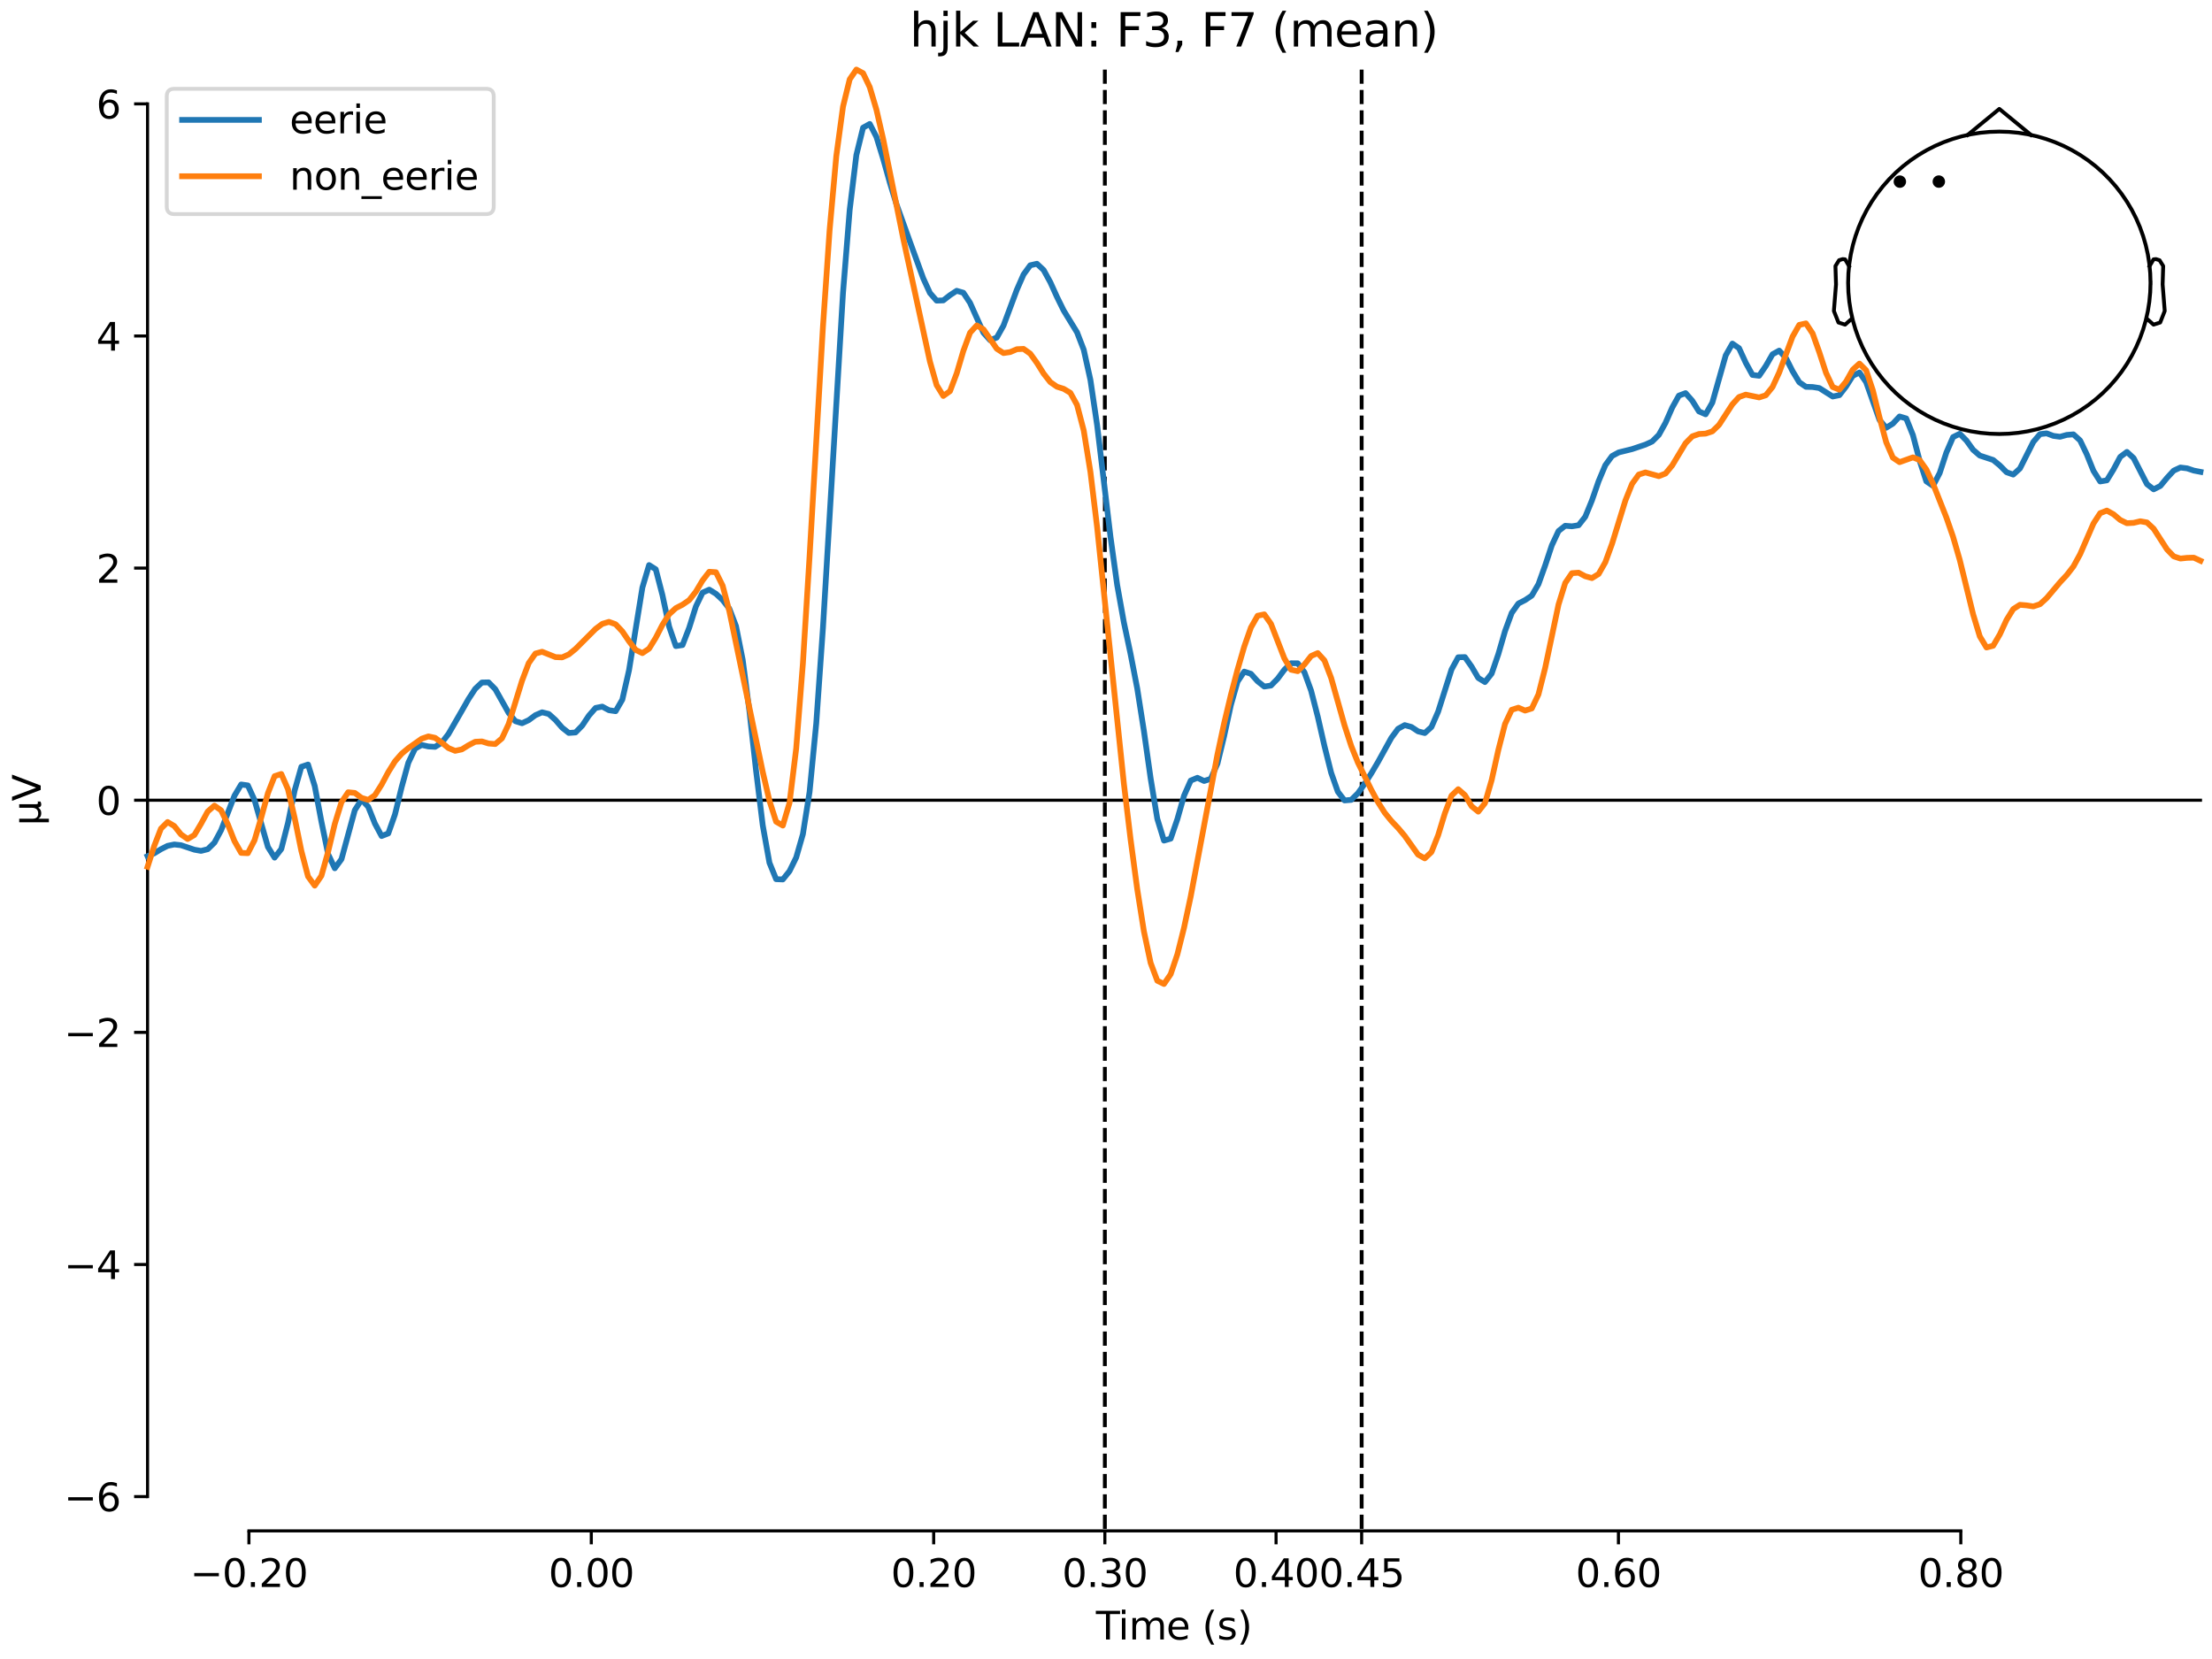 <?xml version="1.0" encoding="utf-8" standalone="no"?>
<!DOCTYPE svg PUBLIC "-//W3C//DTD SVG 1.1//EN"
  "http://www.w3.org/Graphics/SVG/1.1/DTD/svg11.dtd">
<svg xmlns:xlink="http://www.w3.org/1999/xlink" width="576pt" height="432pt" viewBox="0 0 576 432" xmlns="http://www.w3.org/2000/svg" version="1.1">
 <defs>
  <style type="text/css">*{stroke-linejoin: round; stroke-linecap: butt}</style>
 </defs>
 <g id="figure_1">
  <g id="patch_1">
   <path d="M 0 432 
L 576 432 
L 576 0 
L 0 0 
z
" style="fill: #ffffff"/>
  </g>
  <g id="axes_1">
   <g id="patch_2">
    <path d="M 38.421 398.644 
L 573 398.644 
L 573 18.118 
L 38.421 18.118 
L 38.421 398.644 
z
" style="fill: none; opacity: 0"/>
   </g>
   <g id="patch_3">
    <path d="M 38.421 389.712 
L 38.421 27.05 
" style="fill: none; stroke: #000000; stroke-width: 0.8; stroke-linejoin: miter; stroke-linecap: square"/>
   </g>
   <g id="LineCollection_1">
    <path d="M 287.705 18.118 
L 287.705 398.644 
" clip-path="url(#paa010ce450)" style="fill: none; stroke-dasharray: 3.7,1.6; stroke-dashoffset: 0; stroke: #000000"/>
    <path d="M 354.571 18.118 
L 354.571 398.644 
" clip-path="url(#paa010ce450)" style="fill: none; stroke-dasharray: 3.7,1.6; stroke-dashoffset: 0; stroke: #000000"/>
   </g>
   <g id="matplotlib.axis_1">
    <g id="xtick_1">
     <g id="line2d_1">
      <defs>
       <path id="md211fd2887" d="M 0 0 
L 0 3.5 
" style="stroke: #000000; stroke-width: 0.8"/>
      </defs>
      <g>
       <use xlink:href="#md211fd2887" x="64.819" y="398.644" style="stroke: #000000; stroke-width: 0.8"/>
      </g>
     </g>
     <g id="text_1">
      <!-- −0.20 -->
      <g transform="translate(49.496 413.242) scale(0.1 -0.1)">
       <defs>
        <path id="DejaVuSans-2212" d="M 678 2272 
L 4684 2272 
L 4684 1741 
L 678 1741 
L 678 2272 
z
" transform="scale(0.016)"/>
        <path id="DejaVuSans-30" d="M 2034 4250 
Q 1547 4250 1301 3770 
Q 1056 3291 1056 2328 
Q 1056 1369 1301 889 
Q 1547 409 2034 409 
Q 2525 409 2770 889 
Q 3016 1369 3016 2328 
Q 3016 3291 2770 3770 
Q 2525 4250 2034 4250 
z
M 2034 4750 
Q 2819 4750 3233 4129 
Q 3647 3509 3647 2328 
Q 3647 1150 3233 529 
Q 2819 -91 2034 -91 
Q 1250 -91 836 529 
Q 422 1150 422 2328 
Q 422 3509 836 4129 
Q 1250 4750 2034 4750 
z
" transform="scale(0.016)"/>
        <path id="DejaVuSans-2e" d="M 684 794 
L 1344 794 
L 1344 0 
L 684 0 
L 684 794 
z
" transform="scale(0.016)"/>
        <path id="DejaVuSans-32" d="M 1228 531 
L 3431 531 
L 3431 0 
L 469 0 
L 469 531 
Q 828 903 1448 1529 
Q 2069 2156 2228 2338 
Q 2531 2678 2651 2914 
Q 2772 3150 2772 3378 
Q 2772 3750 2511 3984 
Q 2250 4219 1831 4219 
Q 1534 4219 1204 4116 
Q 875 4013 500 3803 
L 500 4441 
Q 881 4594 1212 4672 
Q 1544 4750 1819 4750 
Q 2544 4750 2975 4387 
Q 3406 4025 3406 3419 
Q 3406 3131 3298 2873 
Q 3191 2616 2906 2266 
Q 2828 2175 2409 1742 
Q 1991 1309 1228 531 
z
" transform="scale(0.016)"/>
       </defs>
       <use xlink:href="#DejaVuSans-2212"/>
       <use xlink:href="#DejaVuSans-30" transform="translate(83.789 0)"/>
       <use xlink:href="#DejaVuSans-2e" transform="translate(147.412 0)"/>
       <use xlink:href="#DejaVuSans-32" transform="translate(179.199 0)"/>
       <use xlink:href="#DejaVuSans-30" transform="translate(242.822 0)"/>
      </g>
     </g>
    </g>
    <g id="xtick_2">
     <g id="line2d_2">
      <g>
       <use xlink:href="#md211fd2887" x="153.973" y="398.644" style="stroke: #000000; stroke-width: 0.8"/>
      </g>
     </g>
     <g id="text_2">
      <!-- 0.00 -->
      <g transform="translate(142.84 413.242) scale(0.1 -0.1)">
       <use xlink:href="#DejaVuSans-30"/>
       <use xlink:href="#DejaVuSans-2e" transform="translate(63.623 0)"/>
       <use xlink:href="#DejaVuSans-30" transform="translate(95.41 0)"/>
       <use xlink:href="#DejaVuSans-30" transform="translate(159.033 0)"/>
      </g>
     </g>
    </g>
    <g id="xtick_3">
     <g id="line2d_3">
      <g>
       <use xlink:href="#md211fd2887" x="243.128" y="398.644" style="stroke: #000000; stroke-width: 0.8"/>
      </g>
     </g>
     <g id="text_3">
      <!-- 0.20 -->
      <g transform="translate(231.995 413.242) scale(0.1 -0.1)">
       <use xlink:href="#DejaVuSans-30"/>
       <use xlink:href="#DejaVuSans-2e" transform="translate(63.623 0)"/>
       <use xlink:href="#DejaVuSans-32" transform="translate(95.41 0)"/>
       <use xlink:href="#DejaVuSans-30" transform="translate(159.033 0)"/>
      </g>
     </g>
    </g>
    <g id="xtick_4">
     <g id="line2d_4">
      <g>
       <use xlink:href="#md211fd2887" x="287.705" y="398.644" style="stroke: #000000; stroke-width: 0.8"/>
      </g>
     </g>
     <g id="text_4">
      <!-- 0.30 -->
      <g transform="translate(276.572 413.242) scale(0.1 -0.1)">
       <defs>
        <path id="DejaVuSans-33" d="M 2597 2516 
Q 3050 2419 3304 2112 
Q 3559 1806 3559 1356 
Q 3559 666 3084 287 
Q 2609 -91 1734 -91 
Q 1441 -91 1130 -33 
Q 819 25 488 141 
L 488 750 
Q 750 597 1062 519 
Q 1375 441 1716 441 
Q 2309 441 2620 675 
Q 2931 909 2931 1356 
Q 2931 1769 2642 2001 
Q 2353 2234 1838 2234 
L 1294 2234 
L 1294 2753 
L 1863 2753 
Q 2328 2753 2575 2939 
Q 2822 3125 2822 3475 
Q 2822 3834 2567 4026 
Q 2313 4219 1838 4219 
Q 1578 4219 1281 4162 
Q 984 4106 628 3988 
L 628 4550 
Q 988 4650 1302 4700 
Q 1616 4750 1894 4750 
Q 2613 4750 3031 4423 
Q 3450 4097 3450 3541 
Q 3450 3153 3228 2886 
Q 3006 2619 2597 2516 
z
" transform="scale(0.016)"/>
       </defs>
       <use xlink:href="#DejaVuSans-30"/>
       <use xlink:href="#DejaVuSans-2e" transform="translate(63.623 0)"/>
       <use xlink:href="#DejaVuSans-33" transform="translate(95.41 0)"/>
       <use xlink:href="#DejaVuSans-30" transform="translate(159.033 0)"/>
      </g>
     </g>
    </g>
    <g id="xtick_5">
     <g id="line2d_5">
      <g>
       <use xlink:href="#md211fd2887" x="332.282" y="398.644" style="stroke: #000000; stroke-width: 0.8"/>
      </g>
     </g>
     <g id="text_5">
      <!-- 0.40 -->
      <g transform="translate(321.15 413.242) scale(0.1 -0.1)">
       <defs>
        <path id="DejaVuSans-34" d="M 2419 4116 
L 825 1625 
L 2419 1625 
L 2419 4116 
z
M 2253 4666 
L 3047 4666 
L 3047 1625 
L 3713 1625 
L 3713 1100 
L 3047 1100 
L 3047 0 
L 2419 0 
L 2419 1100 
L 313 1100 
L 313 1709 
L 2253 4666 
z
" transform="scale(0.016)"/>
       </defs>
       <use xlink:href="#DejaVuSans-30"/>
       <use xlink:href="#DejaVuSans-2e" transform="translate(63.623 0)"/>
       <use xlink:href="#DejaVuSans-34" transform="translate(95.41 0)"/>
       <use xlink:href="#DejaVuSans-30" transform="translate(159.033 0)"/>
      </g>
     </g>
    </g>
    <g id="xtick_6">
     <g id="line2d_6">
      <g>
       <use xlink:href="#md211fd2887" x="354.571" y="398.644" style="stroke: #000000; stroke-width: 0.8"/>
      </g>
     </g>
     <g id="text_6">
      <!-- 0.45 -->
      <g transform="translate(343.438 413.242) scale(0.1 -0.1)">
       <defs>
        <path id="DejaVuSans-35" d="M 691 4666 
L 3169 4666 
L 3169 4134 
L 1269 4134 
L 1269 2991 
Q 1406 3038 1543 3061 
Q 1681 3084 1819 3084 
Q 2600 3084 3056 2656 
Q 3513 2228 3513 1497 
Q 3513 744 3044 326 
Q 2575 -91 1722 -91 
Q 1428 -91 1123 -41 
Q 819 9 494 109 
L 494 744 
Q 775 591 1075 516 
Q 1375 441 1709 441 
Q 2250 441 2565 725 
Q 2881 1009 2881 1497 
Q 2881 1984 2565 2268 
Q 2250 2553 1709 2553 
Q 1456 2553 1204 2497 
Q 953 2441 691 2322 
L 691 4666 
z
" transform="scale(0.016)"/>
       </defs>
       <use xlink:href="#DejaVuSans-30"/>
       <use xlink:href="#DejaVuSans-2e" transform="translate(63.623 0)"/>
       <use xlink:href="#DejaVuSans-34" transform="translate(95.41 0)"/>
       <use xlink:href="#DejaVuSans-35" transform="translate(159.033 0)"/>
      </g>
     </g>
    </g>
    <g id="xtick_7">
     <g id="line2d_7">
      <g>
       <use xlink:href="#md211fd2887" x="421.437" y="398.644" style="stroke: #000000; stroke-width: 0.8"/>
      </g>
     </g>
     <g id="text_7">
      <!-- 0.60 -->
      <g transform="translate(410.304 413.242) scale(0.1 -0.1)">
       <defs>
        <path id="DejaVuSans-36" d="M 2113 2584 
Q 1688 2584 1439 2293 
Q 1191 2003 1191 1497 
Q 1191 994 1439 701 
Q 1688 409 2113 409 
Q 2538 409 2786 701 
Q 3034 994 3034 1497 
Q 3034 2003 2786 2293 
Q 2538 2584 2113 2584 
z
M 3366 4563 
L 3366 3988 
Q 3128 4100 2886 4159 
Q 2644 4219 2406 4219 
Q 1781 4219 1451 3797 
Q 1122 3375 1075 2522 
Q 1259 2794 1537 2939 
Q 1816 3084 2150 3084 
Q 2853 3084 3261 2657 
Q 3669 2231 3669 1497 
Q 3669 778 3244 343 
Q 2819 -91 2113 -91 
Q 1303 -91 875 529 
Q 447 1150 447 2328 
Q 447 3434 972 4092 
Q 1497 4750 2381 4750 
Q 2619 4750 2861 4703 
Q 3103 4656 3366 4563 
z
" transform="scale(0.016)"/>
       </defs>
       <use xlink:href="#DejaVuSans-30"/>
       <use xlink:href="#DejaVuSans-2e" transform="translate(63.623 0)"/>
       <use xlink:href="#DejaVuSans-36" transform="translate(95.41 0)"/>
       <use xlink:href="#DejaVuSans-30" transform="translate(159.033 0)"/>
      </g>
     </g>
    </g>
    <g id="xtick_8">
     <g id="line2d_8">
      <g>
       <use xlink:href="#md211fd2887" x="510.592" y="398.644" style="stroke: #000000; stroke-width: 0.8"/>
      </g>
     </g>
     <g id="text_8">
      <!-- 0.80 -->
      <g transform="translate(499.459 413.242) scale(0.1 -0.1)">
       <defs>
        <path id="DejaVuSans-38" d="M 2034 2216 
Q 1584 2216 1326 1975 
Q 1069 1734 1069 1313 
Q 1069 891 1326 650 
Q 1584 409 2034 409 
Q 2484 409 2743 651 
Q 3003 894 3003 1313 
Q 3003 1734 2745 1975 
Q 2488 2216 2034 2216 
z
M 1403 2484 
Q 997 2584 770 2862 
Q 544 3141 544 3541 
Q 544 4100 942 4425 
Q 1341 4750 2034 4750 
Q 2731 4750 3128 4425 
Q 3525 4100 3525 3541 
Q 3525 3141 3298 2862 
Q 3072 2584 2669 2484 
Q 3125 2378 3379 2068 
Q 3634 1759 3634 1313 
Q 3634 634 3220 271 
Q 2806 -91 2034 -91 
Q 1263 -91 848 271 
Q 434 634 434 1313 
Q 434 1759 690 2068 
Q 947 2378 1403 2484 
z
M 1172 3481 
Q 1172 3119 1398 2916 
Q 1625 2713 2034 2713 
Q 2441 2713 2670 2916 
Q 2900 3119 2900 3481 
Q 2900 3844 2670 4047 
Q 2441 4250 2034 4250 
Q 1625 4250 1398 4047 
Q 1172 3844 1172 3481 
z
" transform="scale(0.016)"/>
       </defs>
       <use xlink:href="#DejaVuSans-30"/>
       <use xlink:href="#DejaVuSans-2e" transform="translate(63.623 0)"/>
       <use xlink:href="#DejaVuSans-38" transform="translate(95.41 0)"/>
       <use xlink:href="#DejaVuSans-30" transform="translate(159.033 0)"/>
      </g>
     </g>
    </g>
    <g id="text_9">
     <!-- Time (s) -->
     <g transform="translate(285.381 426.92) scale(0.1 -0.1)">
      <defs>
       <path id="DejaVuSans-54" d="M -19 4666 
L 3928 4666 
L 3928 4134 
L 2272 4134 
L 2272 0 
L 1638 0 
L 1638 4134 
L -19 4134 
L -19 4666 
z
" transform="scale(0.016)"/>
       <path id="DejaVuSans-69" d="M 603 3500 
L 1178 3500 
L 1178 0 
L 603 0 
L 603 3500 
z
M 603 4863 
L 1178 4863 
L 1178 4134 
L 603 4134 
L 603 4863 
z
" transform="scale(0.016)"/>
       <path id="DejaVuSans-6d" d="M 3328 2828 
Q 3544 3216 3844 3400 
Q 4144 3584 4550 3584 
Q 5097 3584 5394 3201 
Q 5691 2819 5691 2113 
L 5691 0 
L 5113 0 
L 5113 2094 
Q 5113 2597 4934 2840 
Q 4756 3084 4391 3084 
Q 3944 3084 3684 2787 
Q 3425 2491 3425 1978 
L 3425 0 
L 2847 0 
L 2847 2094 
Q 2847 2600 2669 2842 
Q 2491 3084 2119 3084 
Q 1678 3084 1418 2786 
Q 1159 2488 1159 1978 
L 1159 0 
L 581 0 
L 581 3500 
L 1159 3500 
L 1159 2956 
Q 1356 3278 1631 3431 
Q 1906 3584 2284 3584 
Q 2666 3584 2933 3390 
Q 3200 3197 3328 2828 
z
" transform="scale(0.016)"/>
       <path id="DejaVuSans-65" d="M 3597 1894 
L 3597 1613 
L 953 1613 
Q 991 1019 1311 708 
Q 1631 397 2203 397 
Q 2534 397 2845 478 
Q 3156 559 3463 722 
L 3463 178 
Q 3153 47 2828 -22 
Q 2503 -91 2169 -91 
Q 1331 -91 842 396 
Q 353 884 353 1716 
Q 353 2575 817 3079 
Q 1281 3584 2069 3584 
Q 2775 3584 3186 3129 
Q 3597 2675 3597 1894 
z
M 3022 2063 
Q 3016 2534 2758 2815 
Q 2500 3097 2075 3097 
Q 1594 3097 1305 2825 
Q 1016 2553 972 2059 
L 3022 2063 
z
" transform="scale(0.016)"/>
       <path id="DejaVuSans-20" transform="scale(0.016)"/>
       <path id="DejaVuSans-28" d="M 1984 4856 
Q 1566 4138 1362 3434 
Q 1159 2731 1159 2009 
Q 1159 1288 1364 580 
Q 1569 -128 1984 -844 
L 1484 -844 
Q 1016 -109 783 600 
Q 550 1309 550 2009 
Q 550 2706 781 3412 
Q 1013 4119 1484 4856 
L 1984 4856 
z
" transform="scale(0.016)"/>
       <path id="DejaVuSans-73" d="M 2834 3397 
L 2834 2853 
Q 2591 2978 2328 3040 
Q 2066 3103 1784 3103 
Q 1356 3103 1142 2972 
Q 928 2841 928 2578 
Q 928 2378 1081 2264 
Q 1234 2150 1697 2047 
L 1894 2003 
Q 2506 1872 2764 1633 
Q 3022 1394 3022 966 
Q 3022 478 2636 193 
Q 2250 -91 1575 -91 
Q 1294 -91 989 -36 
Q 684 19 347 128 
L 347 722 
Q 666 556 975 473 
Q 1284 391 1588 391 
Q 1994 391 2212 530 
Q 2431 669 2431 922 
Q 2431 1156 2273 1281 
Q 2116 1406 1581 1522 
L 1381 1569 
Q 847 1681 609 1914 
Q 372 2147 372 2553 
Q 372 3047 722 3315 
Q 1072 3584 1716 3584 
Q 2034 3584 2315 3537 
Q 2597 3491 2834 3397 
z
" transform="scale(0.016)"/>
       <path id="DejaVuSans-29" d="M 513 4856 
L 1013 4856 
Q 1481 4119 1714 3412 
Q 1947 2706 1947 2009 
Q 1947 1309 1714 600 
Q 1481 -109 1013 -844 
L 513 -844 
Q 928 -128 1133 580 
Q 1338 1288 1338 2009 
Q 1338 2731 1133 3434 
Q 928 4138 513 4856 
z
" transform="scale(0.016)"/>
      </defs>
      <use xlink:href="#DejaVuSans-54"/>
      <use xlink:href="#DejaVuSans-69" transform="translate(57.959 0)"/>
      <use xlink:href="#DejaVuSans-6d" transform="translate(85.742 0)"/>
      <use xlink:href="#DejaVuSans-65" transform="translate(183.154 0)"/>
      <use xlink:href="#DejaVuSans-20" transform="translate(244.678 0)"/>
      <use xlink:href="#DejaVuSans-28" transform="translate(276.465 0)"/>
      <use xlink:href="#DejaVuSans-73" transform="translate(315.479 0)"/>
      <use xlink:href="#DejaVuSans-29" transform="translate(367.578 0)"/>
     </g>
    </g>
   </g>
   <g id="matplotlib.axis_2">
    <g id="ytick_1">
     <g id="line2d_9">
      <defs>
       <path id="me74db4e6f0" d="M 0 0 
L -3.5 0 
" style="stroke: #000000; stroke-width: 0.8"/>
      </defs>
      <g>
       <use xlink:href="#me74db4e6f0" x="38.421" y="389.712" style="stroke: #000000; stroke-width: 0.8"/>
      </g>
     </g>
     <g id="text_10">
      <!-- −6 -->
      <g transform="translate(16.678 393.511) scale(0.1 -0.1)">
       <use xlink:href="#DejaVuSans-2212"/>
       <use xlink:href="#DejaVuSans-36" transform="translate(83.789 0)"/>
      </g>
     </g>
    </g>
    <g id="ytick_2">
     <g id="line2d_10">
      <g>
       <use xlink:href="#me74db4e6f0" x="38.421" y="329.268" style="stroke: #000000; stroke-width: 0.8"/>
      </g>
     </g>
     <g id="text_11">
      <!-- −4 -->
      <g transform="translate(16.678 333.067) scale(0.1 -0.1)">
       <use xlink:href="#DejaVuSans-2212"/>
       <use xlink:href="#DejaVuSans-34" transform="translate(83.789 0)"/>
      </g>
     </g>
    </g>
    <g id="ytick_3">
     <g id="line2d_11">
      <g>
       <use xlink:href="#me74db4e6f0" x="38.421" y="268.825" style="stroke: #000000; stroke-width: 0.8"/>
      </g>
     </g>
     <g id="text_12">
      <!-- −2 -->
      <g transform="translate(16.678 272.624) scale(0.1 -0.1)">
       <use xlink:href="#DejaVuSans-2212"/>
       <use xlink:href="#DejaVuSans-32" transform="translate(83.789 0)"/>
      </g>
     </g>
    </g>
    <g id="ytick_4">
     <g id="line2d_12">
      <g>
       <use xlink:href="#me74db4e6f0" x="38.421" y="208.381" style="stroke: #000000; stroke-width: 0.8"/>
      </g>
     </g>
     <g id="text_13">
      <!-- 0 -->
      <g transform="translate(25.058 212.18) scale(0.1 -0.1)">
       <use xlink:href="#DejaVuSans-30"/>
      </g>
     </g>
    </g>
    <g id="ytick_5">
     <g id="line2d_13">
      <g>
       <use xlink:href="#me74db4e6f0" x="38.421" y="147.937" style="stroke: #000000; stroke-width: 0.8"/>
      </g>
     </g>
     <g id="text_14">
      <!-- 2 -->
      <g transform="translate(25.058 151.737) scale(0.1 -0.1)">
       <use xlink:href="#DejaVuSans-32"/>
      </g>
     </g>
    </g>
    <g id="ytick_6">
     <g id="line2d_14">
      <g>
       <use xlink:href="#me74db4e6f0" x="38.421" y="87.494" style="stroke: #000000; stroke-width: 0.8"/>
      </g>
     </g>
     <g id="text_15">
      <!-- 4 -->
      <g transform="translate(25.058 91.293) scale(0.1 -0.1)">
       <use xlink:href="#DejaVuSans-34"/>
      </g>
     </g>
    </g>
    <g id="ytick_7">
     <g id="line2d_15">
      <g>
       <use xlink:href="#me74db4e6f0" x="38.421" y="27.05" style="stroke: #000000; stroke-width: 0.8"/>
      </g>
     </g>
     <g id="text_16">
      <!-- 6 -->
      <g transform="translate(25.058 30.849) scale(0.1 -0.1)">
       <use xlink:href="#DejaVuSans-36"/>
      </g>
     </g>
    </g>
    <g id="text_17">
     <!-- µV -->
     <g transform="translate(10.599 214.982) rotate(-90) scale(0.1 -0.1)">
      <defs>
       <path id="DejaVuSans-b5" d="M 544 -1331 
L 544 3500 
L 1119 3500 
L 1119 1325 
Q 1119 872 1334 640 
Q 1550 409 1972 409 
Q 2434 409 2667 671 
Q 2900 934 2900 1459 
L 2900 3500 
L 3475 3500 
L 3475 806 
Q 3475 619 3529 530 
Q 3584 441 3700 441 
Q 3728 441 3778 458 
Q 3828 475 3916 513 
L 3916 50 
Q 3788 -22 3673 -56 
Q 3559 -91 3450 -91 
Q 3234 -91 3106 31 
Q 2978 153 2931 403 
Q 2775 156 2548 32 
Q 2322 -91 2016 -91 
Q 1697 -91 1473 31 
Q 1250 153 1119 397 
L 1119 -1331 
L 544 -1331 
z
" transform="scale(0.016)"/>
       <path id="DejaVuSans-56" d="M 1831 0 
L 50 4666 
L 709 4666 
L 2188 738 
L 3669 4666 
L 4325 4666 
L 2547 0 
L 1831 0 
z
" transform="scale(0.016)"/>
      </defs>
      <use xlink:href="#DejaVuSans-b5"/>
      <use xlink:href="#DejaVuSans-56" transform="translate(63.623 0)"/>
     </g>
    </g>
   </g>
   <g id="patch_4">
    <path d="M 64.819 398.644 
L 510.592 398.644 
" style="fill: none; stroke: #000000; stroke-width: 0.8; stroke-linejoin: miter; stroke-linecap: square"/>
   </g>
   <g id="patch_5">
    <path d="M 38.421 208.381 
L 573 208.381 
" style="fill: none; stroke: #000000; stroke-width: 0.8; stroke-linejoin: miter; stroke-linecap: square"/>
   </g>
   <g id="text_18">
    <!-- hjk LAN: F3, F7 (mean) -->
    <g transform="translate(236.905 12.118) scale(0.12 -0.12)">
     <defs>
      <path id="DejaVuSans-68" d="M 3513 2113 
L 3513 0 
L 2938 0 
L 2938 2094 
Q 2938 2591 2744 2837 
Q 2550 3084 2163 3084 
Q 1697 3084 1428 2787 
Q 1159 2491 1159 1978 
L 1159 0 
L 581 0 
L 581 4863 
L 1159 4863 
L 1159 2956 
Q 1366 3272 1645 3428 
Q 1925 3584 2291 3584 
Q 2894 3584 3203 3211 
Q 3513 2838 3513 2113 
z
" transform="scale(0.016)"/>
      <path id="DejaVuSans-6a" d="M 603 3500 
L 1178 3500 
L 1178 -63 
Q 1178 -731 923 -1031 
Q 669 -1331 103 -1331 
L -116 -1331 
L -116 -844 
L 38 -844 
Q 366 -844 484 -692 
Q 603 -541 603 -63 
L 603 3500 
z
M 603 4863 
L 1178 4863 
L 1178 4134 
L 603 4134 
L 603 4863 
z
" transform="scale(0.016)"/>
      <path id="DejaVuSans-6b" d="M 581 4863 
L 1159 4863 
L 1159 1991 
L 2875 3500 
L 3609 3500 
L 1753 1863 
L 3688 0 
L 2938 0 
L 1159 1709 
L 1159 0 
L 581 0 
L 581 4863 
z
" transform="scale(0.016)"/>
      <path id="DejaVuSans-4c" d="M 628 4666 
L 1259 4666 
L 1259 531 
L 3531 531 
L 3531 0 
L 628 0 
L 628 4666 
z
" transform="scale(0.016)"/>
      <path id="DejaVuSans-41" d="M 2188 4044 
L 1331 1722 
L 3047 1722 
L 2188 4044 
z
M 1831 4666 
L 2547 4666 
L 4325 0 
L 3669 0 
L 3244 1197 
L 1141 1197 
L 716 0 
L 50 0 
L 1831 4666 
z
" transform="scale(0.016)"/>
      <path id="DejaVuSans-4e" d="M 628 4666 
L 1478 4666 
L 3547 763 
L 3547 4666 
L 4159 4666 
L 4159 0 
L 3309 0 
L 1241 3903 
L 1241 0 
L 628 0 
L 628 4666 
z
" transform="scale(0.016)"/>
      <path id="DejaVuSans-3a" d="M 750 794 
L 1409 794 
L 1409 0 
L 750 0 
L 750 794 
z
M 750 3309 
L 1409 3309 
L 1409 2516 
L 750 2516 
L 750 3309 
z
" transform="scale(0.016)"/>
      <path id="DejaVuSans-46" d="M 628 4666 
L 3309 4666 
L 3309 4134 
L 1259 4134 
L 1259 2759 
L 3109 2759 
L 3109 2228 
L 1259 2228 
L 1259 0 
L 628 0 
L 628 4666 
z
" transform="scale(0.016)"/>
      <path id="DejaVuSans-2c" d="M 750 794 
L 1409 794 
L 1409 256 
L 897 -744 
L 494 -744 
L 750 256 
L 750 794 
z
" transform="scale(0.016)"/>
      <path id="DejaVuSans-37" d="M 525 4666 
L 3525 4666 
L 3525 4397 
L 1831 0 
L 1172 0 
L 2766 4134 
L 525 4134 
L 525 4666 
z
" transform="scale(0.016)"/>
      <path id="DejaVuSans-61" d="M 2194 1759 
Q 1497 1759 1228 1600 
Q 959 1441 959 1056 
Q 959 750 1161 570 
Q 1363 391 1709 391 
Q 2188 391 2477 730 
Q 2766 1069 2766 1631 
L 2766 1759 
L 2194 1759 
z
M 3341 1997 
L 3341 0 
L 2766 0 
L 2766 531 
Q 2569 213 2275 61 
Q 1981 -91 1556 -91 
Q 1019 -91 701 211 
Q 384 513 384 1019 
Q 384 1609 779 1909 
Q 1175 2209 1959 2209 
L 2766 2209 
L 2766 2266 
Q 2766 2663 2505 2880 
Q 2244 3097 1772 3097 
Q 1472 3097 1187 3025 
Q 903 2953 641 2809 
L 641 3341 
Q 956 3463 1253 3523 
Q 1550 3584 1831 3584 
Q 2591 3584 2966 3190 
Q 3341 2797 3341 1997 
z
" transform="scale(0.016)"/>
      <path id="DejaVuSans-6e" d="M 3513 2113 
L 3513 0 
L 2938 0 
L 2938 2094 
Q 2938 2591 2744 2837 
Q 2550 3084 2163 3084 
Q 1697 3084 1428 2787 
Q 1159 2491 1159 1978 
L 1159 0 
L 581 0 
L 581 3500 
L 1159 3500 
L 1159 2956 
Q 1366 3272 1645 3428 
Q 1925 3584 2291 3584 
Q 2894 3584 3203 3211 
Q 3513 2838 3513 2113 
z
" transform="scale(0.016)"/>
     </defs>
     <use xlink:href="#DejaVuSans-68"/>
     <use xlink:href="#DejaVuSans-6a" transform="translate(63.379 0)"/>
     <use xlink:href="#DejaVuSans-6b" transform="translate(91.162 0)"/>
     <use xlink:href="#DejaVuSans-20" transform="translate(149.072 0)"/>
     <use xlink:href="#DejaVuSans-4c" transform="translate(180.859 0)"/>
     <use xlink:href="#DejaVuSans-41" transform="translate(238.822 0)"/>
     <use xlink:href="#DejaVuSans-4e" transform="translate(307.23 0)"/>
     <use xlink:href="#DejaVuSans-3a" transform="translate(382.035 0)"/>
     <use xlink:href="#DejaVuSans-20" transform="translate(415.727 0)"/>
     <use xlink:href="#DejaVuSans-46" transform="translate(447.514 0)"/>
     <use xlink:href="#DejaVuSans-33" transform="translate(505.033 0)"/>
     <use xlink:href="#DejaVuSans-2c" transform="translate(568.656 0)"/>
     <use xlink:href="#DejaVuSans-20" transform="translate(600.443 0)"/>
     <use xlink:href="#DejaVuSans-46" transform="translate(632.23 0)"/>
     <use xlink:href="#DejaVuSans-37" transform="translate(689.75 0)"/>
     <use xlink:href="#DejaVuSans-20" transform="translate(753.373 0)"/>
     <use xlink:href="#DejaVuSans-28" transform="translate(785.16 0)"/>
     <use xlink:href="#DejaVuSans-6d" transform="translate(824.174 0)"/>
     <use xlink:href="#DejaVuSans-65" transform="translate(921.586 0)"/>
     <use xlink:href="#DejaVuSans-61" transform="translate(983.109 0)"/>
     <use xlink:href="#DejaVuSans-6e" transform="translate(1044.389 0)"/>
     <use xlink:href="#DejaVuSans-29" transform="translate(1107.768 0)"/>
    </g>
   </g>
   <g id="legend_1">
    <g id="patch_6">
     <path d="M 45.421 55.753 
L 126.563 55.753 
Q 128.563 55.753 128.563 53.753 
L 128.563 25.118 
Q 128.563 23.118 126.563 23.118 
L 45.421 23.118 
Q 43.421 23.118 43.421 25.118 
L 43.421 53.753 
Q 43.421 55.753 45.421 55.753 
z
" style="fill: #ffffff; opacity: 0.8; stroke: #cccccc; stroke-linejoin: miter"/>
    </g>
    <g id="line2d_16">
     <path d="M 47.421 31.217 
L 57.421 31.217 
L 67.421 31.217 
" style="fill: none; stroke: #1f77b4; stroke-width: 1.5; stroke-linecap: square"/>
    </g>
    <g id="text_19">
     <!-- eerie -->
     <g transform="translate(75.421 34.717) scale(0.1 -0.1)">
      <defs>
       <path id="DejaVuSans-72" d="M 2631 2963 
Q 2534 3019 2420 3045 
Q 2306 3072 2169 3072 
Q 1681 3072 1420 2755 
Q 1159 2438 1159 1844 
L 1159 0 
L 581 0 
L 581 3500 
L 1159 3500 
L 1159 2956 
Q 1341 3275 1631 3429 
Q 1922 3584 2338 3584 
Q 2397 3584 2469 3576 
Q 2541 3569 2628 3553 
L 2631 2963 
z
" transform="scale(0.016)"/>
      </defs>
      <use xlink:href="#DejaVuSans-65"/>
      <use xlink:href="#DejaVuSans-65" transform="translate(61.523 0)"/>
      <use xlink:href="#DejaVuSans-72" transform="translate(123.047 0)"/>
      <use xlink:href="#DejaVuSans-69" transform="translate(164.16 0)"/>
      <use xlink:href="#DejaVuSans-65" transform="translate(191.943 0)"/>
     </g>
    </g>
    <g id="line2d_17">
     <path d="M 47.421 45.895 
L 57.421 45.895 
L 67.421 45.895 
" style="fill: none; stroke: #ff7f0e; stroke-width: 1.5; stroke-linecap: square"/>
    </g>
    <g id="text_20">
     <!-- non_eerie -->
     <g transform="translate(75.421 49.395) scale(0.1 -0.1)">
      <defs>
       <path id="DejaVuSans-6f" d="M 1959 3097 
Q 1497 3097 1228 2736 
Q 959 2375 959 1747 
Q 959 1119 1226 758 
Q 1494 397 1959 397 
Q 2419 397 2687 759 
Q 2956 1122 2956 1747 
Q 2956 2369 2687 2733 
Q 2419 3097 1959 3097 
z
M 1959 3584 
Q 2709 3584 3137 3096 
Q 3566 2609 3566 1747 
Q 3566 888 3137 398 
Q 2709 -91 1959 -91 
Q 1206 -91 779 398 
Q 353 888 353 1747 
Q 353 2609 779 3096 
Q 1206 3584 1959 3584 
z
" transform="scale(0.016)"/>
       <path id="DejaVuSans-5f" d="M 3263 -1063 
L 3263 -1509 
L -63 -1509 
L -63 -1063 
L 3263 -1063 
z
" transform="scale(0.016)"/>
      </defs>
      <use xlink:href="#DejaVuSans-6e"/>
      <use xlink:href="#DejaVuSans-6f" transform="translate(63.379 0)"/>
      <use xlink:href="#DejaVuSans-6e" transform="translate(124.561 0)"/>
      <use xlink:href="#DejaVuSans-5f" transform="translate(187.939 0)"/>
      <use xlink:href="#DejaVuSans-65" transform="translate(237.939 0)"/>
      <use xlink:href="#DejaVuSans-65" transform="translate(299.463 0)"/>
      <use xlink:href="#DejaVuSans-72" transform="translate(360.986 0)"/>
      <use xlink:href="#DejaVuSans-69" transform="translate(402.1 0)"/>
      <use xlink:href="#DejaVuSans-65" transform="translate(429.883 0)"/>
     </g>
    </g>
   </g>
   <g id="line2d_18">
    <path d="M 38.421 222.943 
L 40.162 222.2 
L 41.903 221.136 
L 43.644 220.256 
L 45.386 219.897 
L 47.127 220.09 
L 50.61 221.257 
L 52.351 221.571 
L 54.092 221.129 
L 55.834 219.43 
L 57.575 216.19 
L 61.057 207.19 
L 62.799 204.277 
L 64.54 204.518 
L 66.281 208.348 
L 69.764 220.539 
L 71.505 223.324 
L 73.247 221.089 
L 74.988 214.303 
L 76.729 205.823 
L 78.47 199.67 
L 80.212 199.082 
L 81.953 204.673 
L 83.694 213.929 
L 85.436 222.397 
L 87.177 226.1 
L 88.918 223.731 
L 92.401 210.948 
L 94.142 208.22 
L 95.883 210.083 
L 97.625 214.451 
L 99.366 217.702 
L 101.107 217.022 
L 102.849 212.081 
L 104.59 204.971 
L 106.331 198.616 
L 108.073 194.942 
L 109.814 193.989 
L 111.555 194.377 
L 113.296 194.476 
L 115.038 193.381 
L 116.779 191.125 
L 120.262 185.08 
L 122.003 182.021 
L 123.744 179.368 
L 125.486 177.722 
L 127.227 177.683 
L 128.968 179.453 
L 132.451 185.644 
L 134.192 187.787 
L 135.933 188.329 
L 137.675 187.523 
L 139.416 186.234 
L 141.157 185.48 
L 142.899 185.91 
L 144.64 187.477 
L 146.381 189.482 
L 148.122 190.861 
L 149.864 190.732 
L 151.605 188.952 
L 153.346 186.347 
L 155.088 184.349 
L 156.829 184 
L 158.57 184.939 
L 160.312 185.194 
L 162.053 182.182 
L 163.794 174.54 
L 167.277 152.997 
L 169.018 147.143 
L 170.759 148.248 
L 172.501 154.983 
L 174.242 163.165 
L 175.983 168.234 
L 177.725 167.971 
L 179.466 163.462 
L 181.207 157.925 
L 182.948 154.313 
L 184.69 153.544 
L 186.431 154.619 
L 188.172 156.243 
L 189.914 158.483 
L 191.655 163.031 
L 193.396 171.802 
L 195.138 185.082 
L 196.879 200.692 
L 198.62 214.928 
L 200.361 224.66 
L 202.103 228.935 
L 203.844 229.005 
L 205.585 226.844 
L 207.327 223.291 
L 209.068 217.224 
L 210.809 206.233 
L 212.551 188.347 
L 214.292 163.537 
L 219.516 76.26 
L 221.257 54.68 
L 222.998 40.35 
L 224.74 33.247 
L 226.481 32.275 
L 228.222 35.648 
L 229.964 41.328 
L 231.705 47.531 
L 233.446 53.208 
L 236.929 62.922 
L 240.411 72.478 
L 242.153 76.29 
L 243.894 78.285 
L 245.635 78.22 
L 247.377 76.861 
L 249.118 75.721 
L 250.859 76.229 
L 252.6 78.867 
L 256.083 86.643 
L 257.824 88.587 
L 259.566 87.897 
L 261.307 84.785 
L 264.79 75.439 
L 266.531 71.473 
L 268.272 69.083 
L 270.013 68.682 
L 271.755 70.304 
L 273.496 73.481 
L 275.237 77.322 
L 276.979 80.857 
L 280.461 86.546 
L 282.203 91.066 
L 283.944 98.929 
L 285.685 110.686 
L 289.168 139.775 
L 290.909 152.322 
L 292.65 162.046 
L 294.392 170.269 
L 296.133 179.26 
L 297.874 190.353 
L 299.616 202.65 
L 301.357 213.213 
L 303.098 218.886 
L 304.84 218.383 
L 306.581 213.31 
L 308.322 207.183 
L 310.063 203.256 
L 311.805 202.536 
L 313.546 203.363 
L 315.287 202.805 
L 317.029 198.817 
L 318.77 191.647 
L 320.511 183.609 
L 322.253 177.492 
L 323.994 174.888 
L 325.735 175.452 
L 327.476 177.396 
L 329.218 178.775 
L 330.959 178.515 
L 332.7 176.735 
L 334.442 174.393 
L 336.183 172.712 
L 337.924 172.716 
L 339.666 175.05 
L 341.407 179.854 
L 343.148 186.642 
L 344.889 194.272 
L 346.631 201.226 
L 348.372 206.165 
L 350.113 208.429 
L 351.855 208.284 
L 353.596 206.567 
L 355.337 204.118 
L 357.079 201.394 
L 358.82 198.437 
L 362.302 192.136 
L 364.044 189.779 
L 365.785 188.816 
L 367.526 189.298 
L 369.268 190.448 
L 371.009 190.883 
L 372.75 189.309 
L 374.492 185.305 
L 377.974 174.335 
L 379.715 171.15 
L 381.457 171.106 
L 383.198 173.579 
L 384.939 176.541 
L 386.681 177.609 
L 388.422 175.404 
L 390.163 170.335 
L 391.905 164.341 
L 393.646 159.606 
L 395.387 157.157 
L 397.128 156.27 
L 398.87 155.103 
L 400.611 152.114 
L 402.352 147.25 
L 404.094 142.002 
L 405.835 138.276 
L 407.576 136.908 
L 409.318 137.047 
L 411.059 136.776 
L 412.8 134.556 
L 414.541 130.295 
L 416.283 125.271 
L 418.024 121.135 
L 419.765 118.751 
L 421.507 117.806 
L 424.989 116.947 
L 428.472 115.771 
L 430.213 114.974 
L 431.954 113.243 
L 433.696 110.108 
L 435.437 106.148 
L 437.178 103.024 
L 438.92 102.367 
L 440.661 104.346 
L 442.402 107.126 
L 444.144 107.885 
L 445.885 104.847 
L 449.367 92.546 
L 451.109 89.471 
L 452.85 90.672 
L 454.591 94.462 
L 456.333 97.633 
L 458.074 97.849 
L 459.815 95.288 
L 461.557 92.259 
L 463.298 91.3 
L 465.039 93.204 
L 466.78 96.65 
L 468.522 99.535 
L 470.263 100.726 
L 472.004 100.776 
L 473.746 101.046 
L 477.228 103.251 
L 478.97 102.9 
L 480.711 100.644 
L 482.452 97.875 
L 484.193 96.997 
L 485.935 99.502 
L 489.417 109.354 
L 491.159 111.391 
L 492.9 110.314 
L 494.641 108.45 
L 496.383 108.963 
L 498.124 113.306 
L 499.865 119.946 
L 501.606 125.333 
L 503.348 126.51 
L 505.089 123.187 
L 506.83 117.849 
L 508.572 113.82 
L 510.313 112.951 
L 512.054 114.714 
L 513.796 117.129 
L 515.537 118.627 
L 519.019 119.777 
L 520.761 121.212 
L 522.502 122.965 
L 524.243 123.577 
L 525.985 121.996 
L 529.467 115.088 
L 531.209 113.044 
L 532.95 112.845 
L 534.691 113.502 
L 536.432 113.733 
L 538.174 113.251 
L 539.915 113.108 
L 541.656 114.688 
L 543.398 118.316 
L 545.139 122.626 
L 546.88 125.369 
L 548.622 125.08 
L 550.363 122.228 
L 552.104 118.97 
L 553.845 117.674 
L 555.587 119.278 
L 559.069 126.07 
L 560.811 127.425 
L 562.552 126.537 
L 564.293 124.43 
L 566.035 122.543 
L 567.776 121.74 
L 569.517 121.957 
L 571.258 122.536 
L 573 122.873 
L 573 122.873 
" style="fill: none; stroke: #1f77b4; stroke-width: 1.5; stroke-linecap: square"/>
   </g>
   <g id="line2d_19">
    <path d="M 38.421 225.714 
L 40.162 220.278 
L 41.903 215.778 
L 43.644 214.053 
L 45.386 215.096 
L 47.127 217.273 
L 48.868 218.471 
L 50.61 217.436 
L 52.351 214.504 
L 54.092 211.313 
L 55.834 209.783 
L 57.575 211.007 
L 59.316 214.627 
L 61.057 219.023 
L 62.799 222.089 
L 64.54 222.167 
L 66.281 218.793 
L 68.023 212.908 
L 69.764 206.545 
L 71.505 202.11 
L 73.247 201.54 
L 74.988 205.51 
L 76.729 212.994 
L 78.47 221.56 
L 80.212 228.22 
L 81.953 230.616 
L 83.694 228.055 
L 85.436 221.82 
L 87.177 214.541 
L 88.918 208.888 
L 90.66 206.307 
L 92.401 206.481 
L 94.142 207.763 
L 95.883 208.291 
L 97.625 207.072 
L 99.366 204.321 
L 101.107 201.057 
L 102.849 198.253 
L 104.59 196.261 
L 106.331 194.815 
L 109.814 192.356 
L 111.555 191.757 
L 113.296 192.128 
L 115.038 193.378 
L 116.779 194.797 
L 118.52 195.512 
L 120.262 195.139 
L 122.003 194.06 
L 123.744 193.156 
L 125.486 193.069 
L 127.227 193.603 
L 128.968 193.745 
L 130.709 192.262 
L 132.451 188.544 
L 135.933 177.279 
L 137.675 172.676 
L 139.416 170.186 
L 141.157 169.713 
L 144.64 171.107 
L 146.381 171.177 
L 148.122 170.402 
L 149.864 168.984 
L 155.088 163.761 
L 156.829 162.459 
L 158.57 161.929 
L 160.312 162.561 
L 162.053 164.41 
L 163.794 166.979 
L 165.535 169.237 
L 167.277 170.072 
L 169.018 168.904 
L 170.759 166.081 
L 172.501 162.7 
L 174.242 159.95 
L 175.983 158.354 
L 177.725 157.46 
L 179.466 156.266 
L 181.207 154.059 
L 182.948 151.141 
L 184.69 148.887 
L 186.431 149.006 
L 188.172 152.505 
L 189.914 159.12 
L 198.62 201.021 
L 200.361 208.505 
L 202.103 213.963 
L 203.844 214.972 
L 205.585 209.084 
L 207.327 194.913 
L 209.068 172.807 
L 210.809 144.877 
L 214.292 85.099 
L 216.033 59.886 
L 217.774 40.633 
L 219.516 27.775 
L 221.257 20.659 
L 222.998 18.118 
L 224.74 19.049 
L 226.481 22.692 
L 228.222 28.562 
L 229.964 36.166 
L 235.187 62.047 
L 242.153 94.15 
L 243.894 100.275 
L 245.635 103.107 
L 247.377 101.856 
L 249.118 97.244 
L 250.859 91.356 
L 252.6 86.641 
L 254.342 84.741 
L 256.083 85.752 
L 259.566 90.818 
L 261.307 91.937 
L 263.048 91.679 
L 264.79 90.935 
L 266.531 90.85 
L 268.272 92.092 
L 270.013 94.501 
L 271.755 97.275 
L 273.496 99.495 
L 275.237 100.702 
L 276.979 101.248 
L 278.72 102.295 
L 280.461 105.447 
L 282.203 112.111 
L 283.944 122.883 
L 285.685 137.271 
L 292.65 204.002 
L 294.392 218.497 
L 296.133 231.511 
L 297.874 242.53 
L 299.616 250.73 
L 301.357 255.374 
L 303.098 256.228 
L 304.84 253.679 
L 306.581 248.521 
L 308.322 241.57 
L 310.063 233.412 
L 313.546 214.931 
L 317.029 196.42 
L 318.77 188.28 
L 320.511 180.999 
L 322.253 174.378 
L 323.994 168.371 
L 325.735 163.411 
L 327.476 160.346 
L 329.218 159.98 
L 330.959 162.45 
L 334.442 171.435 
L 336.183 174.393 
L 337.924 174.773 
L 339.666 173.035 
L 341.407 170.823 
L 343.148 170.062 
L 344.889 171.981 
L 346.631 176.547 
L 350.113 188.887 
L 351.855 194.246 
L 353.596 198.565 
L 357.079 205.653 
L 358.82 208.866 
L 360.561 211.61 
L 362.302 213.756 
L 364.044 215.591 
L 365.785 217.652 
L 369.268 222.549 
L 371.009 223.516 
L 372.75 221.868 
L 374.492 217.488 
L 376.233 211.799 
L 377.974 207.168 
L 379.715 205.509 
L 381.457 207.035 
L 383.198 209.93 
L 384.939 211.352 
L 386.681 209.139 
L 388.422 203.139 
L 390.163 195.309 
L 391.905 188.521 
L 393.646 184.826 
L 395.387 184.283 
L 397.128 185.033 
L 398.87 184.483 
L 400.611 180.822 
L 402.352 173.954 
L 405.835 157.421 
L 407.576 151.817 
L 409.318 149.254 
L 411.059 149.129 
L 412.8 150.056 
L 414.541 150.533 
L 416.283 149.463 
L 418.024 146.409 
L 419.765 141.623 
L 423.248 130.329 
L 424.989 125.992 
L 426.731 123.571 
L 428.472 123.019 
L 431.954 123.993 
L 433.696 123.307 
L 435.437 121.198 
L 438.92 115.402 
L 440.661 113.624 
L 442.402 113.01 
L 444.144 112.909 
L 445.885 112.329 
L 447.626 110.648 
L 451.109 105.282 
L 452.85 103.377 
L 454.591 102.763 
L 458.074 103.49 
L 459.815 102.929 
L 461.557 100.777 
L 463.298 97 
L 466.78 87.652 
L 468.522 84.603 
L 470.263 84.211 
L 472.004 86.838 
L 473.746 91.725 
L 475.487 97.073 
L 477.228 100.776 
L 478.97 101.467 
L 480.711 99.361 
L 482.452 96.267 
L 484.193 94.679 
L 485.935 96.415 
L 487.676 101.615 
L 489.417 108.666 
L 491.159 115.146 
L 492.9 119.177 
L 494.641 120.346 
L 498.124 119.099 
L 499.865 119.796 
L 501.606 122.235 
L 503.348 125.951 
L 506.83 134.746 
L 508.572 139.773 
L 510.313 145.793 
L 513.796 159.969 
L 515.537 165.715 
L 517.278 168.605 
L 519.019 168.152 
L 520.761 165.173 
L 522.502 161.415 
L 524.243 158.598 
L 525.985 157.487 
L 527.726 157.636 
L 529.467 157.906 
L 531.209 157.334 
L 532.95 155.738 
L 536.432 151.617 
L 538.174 149.751 
L 539.915 147.502 
L 541.656 144.323 
L 545.139 136.302 
L 546.88 133.629 
L 548.622 132.952 
L 550.363 133.923 
L 552.104 135.396 
L 553.845 136.244 
L 555.587 136.147 
L 557.328 135.734 
L 559.069 136.043 
L 560.811 137.678 
L 564.293 143.075 
L 566.035 144.877 
L 567.776 145.446 
L 569.517 145.262 
L 571.258 145.216 
L 573 146.023 
L 573 146.023 
" style="fill: none; stroke: #ff7f0e; stroke-width: 1.5; stroke-linecap: square"/>
   </g>
  </g>
  <g id="axes_2">
   <g id="PathCollection_1">
    <defs>
     <path id="C0_0_fd8636abf5" d="M 0 1.118 
C 0.297 1.118 0.581 1 0.791 0.791 
C 1 0.581 1.118 0.297 1.118 -0 
C 1.118 -0.297 1 -0.581 0.791 -0.791 
C 0.581 -1 0.297 -1.118 0 -1.118 
C -0.297 -1.118 -0.581 -1 -0.791 -0.791 
C -1 -0.581 -1.118 -0.297 -1.118 0 
C -1.118 0.297 -1 0.581 -0.791 0.791 
C -0.581 1 -0.297 1.118 0 1.118 
z
"/>
    </defs>
    <g clip-path="url(#p0a8a908f67)">
     <use xlink:href="#C0_0_fd8636abf5" x="494.719" y="47.296" style="stroke: #000000"/>
    </g>
    <g clip-path="url(#p0a8a908f67)">
     <use xlink:href="#C0_0_fd8636abf5" x="504.868" y="47.284" style="stroke: #000000"/>
    </g>
   </g>
   <g id="matplotlib.axis_3"/>
   <g id="matplotlib.axis_4"/>
   <g id="line2d_20">
    <path d="M 559.991 73.637 
L 559.913 71.165 
L 559.681 68.702 
L 559.294 66.259 
L 558.754 63.845 
L 558.064 61.47 
L 557.226 59.143 
L 556.244 56.873 
L 555.121 54.669 
L 553.862 52.54 
L 552.471 50.494 
L 550.955 48.539 
L 549.32 46.684 
L 547.571 44.935 
L 545.715 43.299 
L 543.761 41.783 
L 541.715 40.393 
L 539.586 39.134 
L 537.382 38.011 
L 535.112 37.028 
L 532.785 36.191 
L 530.409 35.5 
L 527.995 34.961 
L 525.552 34.574 
L 523.09 34.341 
L 520.618 34.263 
L 518.145 34.341 
L 515.683 34.574 
L 513.24 34.961 
L 510.826 35.5 
L 508.451 36.191 
L 506.123 37.028 
L 503.853 38.011 
L 501.649 39.134 
L 499.52 40.393 
L 497.474 41.783 
L 495.52 43.299 
L 493.665 44.935 
L 491.916 46.684 
L 490.28 48.539 
L 488.764 50.494 
L 487.373 52.54 
L 486.114 54.669 
L 484.991 56.873 
L 484.009 59.143 
L 483.171 61.47 
L 482.481 63.845 
L 481.941 66.259 
L 481.555 68.702 
L 481.322 71.165 
L 481.244 73.637 
L 481.322 76.109 
L 481.555 78.572 
L 481.941 81.015 
L 482.481 83.429 
L 483.171 85.804 
L 484.009 88.131 
L 484.991 90.401 
L 486.114 92.605 
L 487.373 94.734 
L 488.764 96.78 
L 490.28 98.735 
L 491.916 100.59 
L 493.665 102.339 
L 495.52 103.975 
L 497.474 105.491 
L 499.52 106.881 
L 501.649 108.14 
L 503.853 109.263 
L 506.123 110.246 
L 508.451 111.084 
L 510.826 111.774 
L 513.24 112.313 
L 515.683 112.7 
L 518.145 112.933 
L 520.618 113.011 
L 523.09 112.933 
L 525.552 112.7 
L 527.995 112.313 
L 530.409 111.774 
L 532.785 111.084 
L 535.112 110.246 
L 537.382 109.263 
L 539.586 108.14 
L 541.715 106.881 
L 543.761 105.491 
L 545.715 103.975 
L 547.571 102.339 
L 549.32 100.59 
L 550.955 98.735 
L 552.471 96.78 
L 553.862 94.734 
L 555.121 92.605 
L 556.244 90.401 
L 557.226 88.131 
L 558.064 85.804 
L 558.754 83.429 
L 559.294 81.015 
L 559.681 78.572 
L 559.913 76.109 
L 559.991 73.637 
" style="fill: none; stroke: #000000; stroke-linecap: square"/>
   </g>
   <g id="line2d_21">
    <path d="M 512.371 35.137 
L 520.618 28.357 
L 528.864 35.137 
" style="fill: none; stroke: #000000; stroke-linecap: square"/>
   </g>
   <g id="line2d_22">
    <path d="M 481.48 69.267 
L 480.457 67.534 
L 479.827 67.471 
L 478.89 67.762 
L 477.945 69.267 
L 478.094 74.07 
L 477.543 80.976 
L 478.724 83.977 
L 480.457 84.536 
L 482.11 83.079 
" style="fill: none; stroke: #000000; stroke-linecap: square"/>
   </g>
   <g id="line2d_23">
    <path d="M 559.755 69.267 
L 560.779 67.534 
L 561.409 67.471 
L 562.346 67.762 
L 563.291 69.267 
L 563.141 74.07 
L 563.692 80.976 
L 562.511 83.977 
L 560.779 84.536 
L 559.125 83.079 
" style="fill: none; stroke: #000000; stroke-linecap: square"/>
   </g>
  </g>
 </g>
 <defs>
  <clipPath id="paa010ce450">
   <rect x="38.421" y="18.118" width="534.579" height="380.525"/>
  </clipPath>
  <clipPath id="p0a8a908f67">
   <rect x="473.235" y="24.125" width="94.764" height="93.118"/>
  </clipPath>
 </defs>
</svg>

